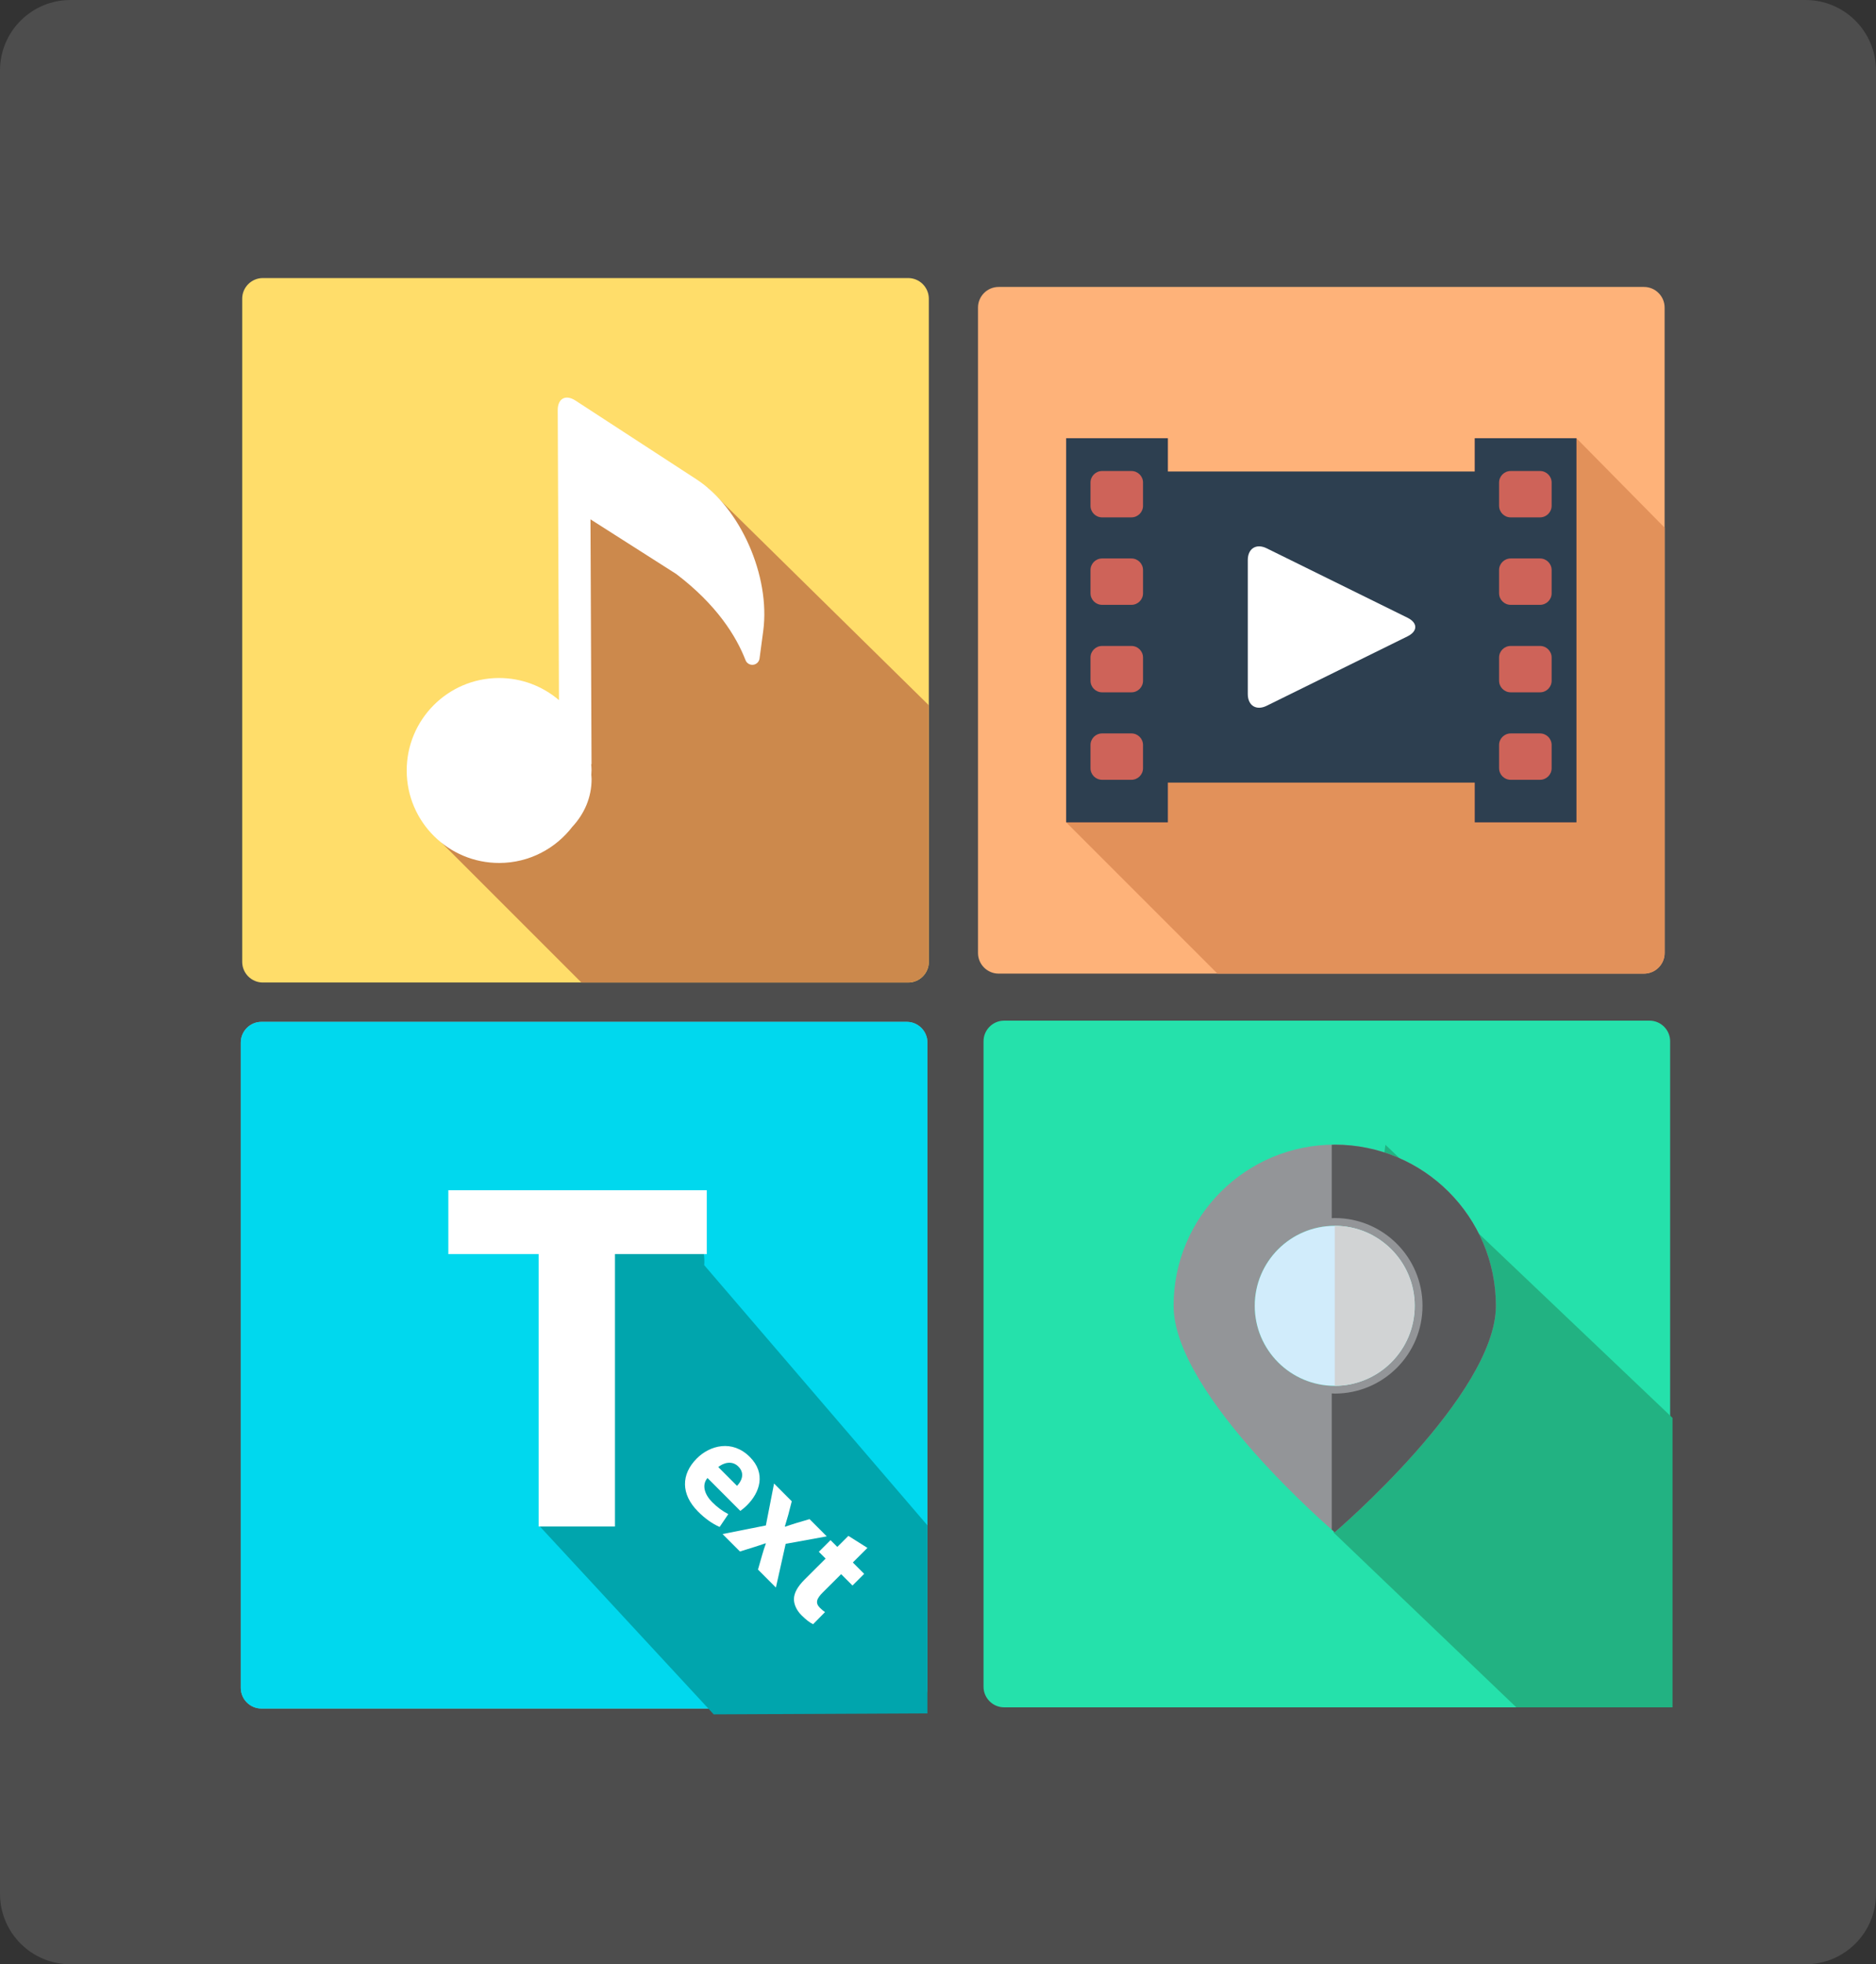 <?xml version="1.0" encoding="utf-8"?>
<!-- Generator: Adobe Illustrator 16.0.0, SVG Export Plug-In . SVG Version: 6.00 Build 0)  -->
<!DOCTYPE svg PUBLIC "-//W3C//DTD SVG 1.1//EN" "http://www.w3.org/Graphics/SVG/1.1/DTD/svg11.dtd">
<svg version="1.1" id="Layer_1" xmlns="http://www.w3.org/2000/svg" xmlns:xlink="http://www.w3.org/1999/xlink" x="0px" y="0px"
	 width="266.997px" height="279.532px" viewBox="0 0 266.997 279.532" enable-background="new 0 0 266.997 279.532"
	 xml:space="preserve">
<rect x="0" y="0" width="266.997" height="279.532" fill="#333333" stroke="none"/>
<path fill="#4D4D4D" d="M266.997,269.504c0,5.538-4.49,10.028-10.028,10.028H10.028C4.49,279.532,0,275.042,0,269.504V10.028
	C0,4.49,4.49,0,10.028,0h246.94c5.538,0,10.028,4.49,10.028,10.028V269.504z"/>
<g>
	<path fill="#FFDD6A" d="M129.26,139.817H37.404c-1.612,0-2.932-1.318-2.932-2.932V42.503c0-1.612,1.319-2.932,2.932-2.932h91.856
		c1.611,0,2.932,1.319,2.932,2.932v94.382C132.191,138.499,130.871,139.817,129.26,139.817z"/>
	<g>
		<defs>
			<path id="SVGID_1_" d="M129.26,139.817H37.404c-1.612,0-2.932-1.318-2.932-2.932V42.503c0-1.612,1.319-2.932,2.932-2.932h91.856
				c1.611,0,2.932,1.319,2.932,2.932v94.382C132.191,138.499,130.871,139.817,129.26,139.817z"/>
		</defs>
		<clipPath id="SVGID_2_">
			<use xlink:href="#SVGID_1_"  overflow="visible"/>
		</clipPath>
		<path clip-path="url(#SVGID_2_)" fill="#CC894C" d="M100.72,69.414l60.526,59.526l-50.662,38.722l-48.767-48.768
			c0,0,3.839-15.472,5.701-15.472s15.814-0.698,15.814-0.698V68.29L100.72,69.414z"/>
	</g>
	<g>
		<path fill="#FFFFFF" d="M99.11,68.205l-17.21-11.204c-1.399-0.908-2.53-0.292-2.524,1.376l0.054,12.597l0.123,28.657
			c-2.312-1.967-5.302-3.155-8.574-3.144c-7.263,0.029-13.125,5.947-13.096,13.219c0.032,7.264,5.944,13.128,13.211,13.1
			c4.229-0.017,7.972-2.039,10.364-5.151c1.716-1.842,2.747-4.205,2.738-6.789c-0.003-0.205-0.026-0.4-0.04-0.6
			c0.012-0.229,0.032-0.451,0.032-0.674c0-0.279-0.023-0.564-0.046-0.84h0.046l-0.149-34.846l12.208,7.78
			c5.773,4.385,8.537,8.86,9.859,12.26c0.166,0.439,0.619,0.713,1.09,0.657c0.469-0.058,0.84-0.423,0.905-0.897l0.525-3.925
			C109.663,81.995,105.38,72.276,99.11,68.205z"/>
	</g>
</g>
<g>
	<path fill="#FEB279" d="M233.98,138.554h-91.855c-1.613,0-2.932-1.319-2.932-2.932V43.767c0-1.612,1.318-2.931,2.932-2.931h91.855
		c1.611,0,2.932,1.319,2.932,2.931v91.855C236.912,137.234,235.592,138.554,233.98,138.554z"/>
	<g>
		<defs>
			<path id="SVGID_3_" d="M233.98,138.554h-91.855c-1.613,0-2.932-1.319-2.932-2.932V43.767c0-1.612,1.318-2.931,2.932-2.931h91.855
				c1.611,0,2.932,1.319,2.932,2.931v91.855C236.912,137.234,235.592,138.554,233.98,138.554z"/>
		</defs>
		<clipPath id="SVGID_4_">
			<use xlink:href="#SVGID_3_"  overflow="visible"/>
		</clipPath>
		<polygon clip-path="url(#SVGID_4_)" fill-rule="evenodd" clip-rule="evenodd" fill="#E2915A" points="151.742,117.024 
			199.141,164.421 264.42,164.421 264.42,102.981 224.361,62.364 		"/>
	</g>
	<g>
		<rect x="151.742" y="62.366" fill-rule="evenodd" clip-rule="evenodd" fill="#CE6359" width="14.465" height="54.659"/>
		<rect x="209.896" y="62.366" fill-rule="evenodd" clip-rule="evenodd" fill="#CE6359" width="14.465" height="54.659"/>
		<path fill-rule="evenodd" clip-rule="evenodd" fill="#2D3F50" d="M166.209,117.024v-5.654h43.684v5.654h14.469v-54.66h-14.469
			v4.735h-43.684v-4.735h-14.467v54.66H166.209L166.209,117.024z M220.832,84.425c0,0.908-0.74,1.649-1.65,1.649
			c-1.391,0-2.785,0-4.176,0c-0.912,0-1.652-0.739-1.652-1.649c0,0,0,0-0.002,0c0-1.1,0-2.2,0-3.301c0-0.907,0.744-1.649,1.65-1.649
			c1.393,0.001,2.787,0,4.18,0c0.912,0,1.65,0.739,1.65,1.649l0,0C220.832,82.225,220.832,83.325,220.832,84.425L220.832,84.425z
			 M220.832,96.872c0,0.91-0.74,1.651-1.65,1.651c-1.391,0-2.785,0-4.176,0c-0.912,0-1.652-0.739-1.652-1.651c0,0,0,0-0.002,0
			c0-1.099,0-2.199,0-3.298c0-0.908,0.744-1.649,1.65-1.649c1.393,0,2.787,0,4.18,0c0.912,0,1.65,0.739,1.65,1.649l0,0
			C220.832,94.673,220.832,95.773,220.832,96.872L220.832,96.872z M220.832,71.976c0,0.907-0.74,1.649-1.65,1.649l-4.18,0.002
			c-0.908-0.002-1.648-0.74-1.648-1.651h-0.002v-3.3c0-0.909,0.744-1.648,1.65-1.648c1.393,0,2.787,0,4.18,0
			c0.91,0,1.65,0.738,1.65,1.648l0,0V71.976L220.832,71.976z M220.832,109.323c0,0.908-0.74,1.647-1.65,1.647l-4.18,0.003
			c-0.908-0.003-1.648-0.74-1.648-1.65h-0.002v-3.299c0-0.909,0.744-1.651,1.65-1.651c1.393,0.003,2.787,0,4.18,0
			c0.91,0,1.65,0.738,1.65,1.651l0,0V109.323L220.832,109.323z M162.68,84.425c0,0.908-0.742,1.649-1.648,1.649
			c-1.395,0-2.789,0-4.178,0c-0.914,0-1.65-0.739-1.65-1.649h-0.002c0-1.1,0-2.2,0-3.301c0-0.907,0.742-1.649,1.65-1.649
			c1.391,0.001,2.783,0,4.178,0c0.91,0,1.648,0.739,1.648,1.649c0.002,0,0.002,0,0.002,0C162.68,82.225,162.68,83.325,162.68,84.425
			L162.68,84.425z M162.68,96.872c0,0.91-0.742,1.651-1.648,1.651c-1.395,0-2.789,0-4.178,0c-0.914,0-1.65-0.739-1.65-1.651h-0.002
			c0-1.099,0-2.199,0-3.298c0-0.908,0.742-1.649,1.65-1.649c1.391,0,2.783,0,4.178,0c0.91,0,1.648,0.739,1.648,1.649
			c0.002,0,0.002,0,0.002,0C162.68,94.673,162.68,95.773,162.68,96.872L162.68,96.872z M162.678,109.323
			c0,0.906-0.74,1.647-1.648,1.647h-4.178c-0.912,0-1.65-0.737-1.65-1.647l0,0v-3.301c0-0.907,0.74-1.649,1.65-1.649
			c1.391,0.003,2.783,0,4.178,0c0.91,0,1.648,0.738,1.648,1.649l0,0V109.323L162.678,109.323z M162.678,71.976
			c0,0.907-0.74,1.649-1.648,1.649l-4.178,0.002c-0.912-0.002-1.65-0.74-1.65-1.651l0,0v-3.3c0-0.909,0.74-1.648,1.65-1.648
			c1.391,0,2.783,0,4.178,0c0.91,0,1.648,0.738,1.648,1.648l0,0V71.976z"/>
		<g>
			<path fill-rule="evenodd" clip-rule="evenodd" fill="#FFFFFF" d="M177.588,79.703c0-1.65,1.211-2.403,2.69-1.674l20.039,9.878
				c1.479,0.729,1.479,1.923,0,2.653l-20.039,9.878c-1.479,0.73-2.69-0.023-2.69-1.673V79.703z"/>
		</g>
	</g>
</g>
<path fill="#6FBEC5" d="M129.058,243.137H37.203c-1.612,0-2.932-1.318-2.932-2.932v-91.854c0-1.611,1.319-2.932,2.932-2.932h91.855
	c1.612,0,2.932,1.32,2.932,2.932v91.854C131.99,241.818,130.67,243.137,129.058,243.137z"/>
<path fill="#00D8EE" d="M129.058,243.137H37.203c-1.612,0-2.932-1.318-2.932-2.932v-91.854c0-1.611,1.319-2.932,2.932-2.932h91.855
	c1.612,0,2.932,1.32,2.932,2.932v91.854C131.99,241.818,130.67,243.137,129.058,243.137z"/>
<g>
	<circle fill="#549196" cx="83.13" cy="194.277" r="1.555"/>
</g>
<path fill-rule="evenodd" clip-rule="evenodd" fill="#00A5AD" d="M76.818,217.207l24.761,26.762l30.411-0.146v-26.756
	l-31.765-37.027c0,0,1.092-9.145-11.203-4.465C76.727,180.255,76.727,180.255,76.818,217.207z"/>
<g>
	<path fill="#FFFFFF" d="M76.66,178.467H63.809v-9.088h36.778v9.088H87.522v38.766H76.66V178.467z"/>
</g>
<g>
	<path fill="#FFFFFF" d="M100.691,210.331c-0.862,1.009-0.389,2.375,0.664,3.431c0.771,0.772,1.498,1.293,2.299,1.71l-1.233,1.824
		c-1.039-0.446-2.092-1.204-3.071-2.186c-2.461-2.468-2.443-5.304-0.169-7.571c1.843-1.84,5.021-2.727,7.542-0.199
		c2.343,2.348,1.405,5.063-0.394,6.857c-0.387,0.387-0.773,0.684-0.966,0.816L100.691,210.331z M104.892,211.449
		c0.55-0.549,1.234-1.705,0.196-2.746c-0.949-0.951-2.196-0.479-2.865,0.07L104.892,211.449z"/>
	<path fill="#FFFFFF" d="M112.685,213.643l-0.492,1.914c-0.165,0.58-0.343,1.143-0.493,1.678l0.03,0.029
		c0.58-0.192,1.129-0.385,1.679-0.547l1.812-0.533l2.447,2.453l-5.851,1.062l-1.388,6.219l-2.551-2.557l0.582-2.033
		c0.149-0.564,0.343-1.113,0.536-1.662l-0.044-0.045c-0.564,0.207-1.114,0.369-1.648,0.547l-1.99,0.622l-2.477-2.482l6.163-1.226
		l1.165-5.967L112.685,213.643z"/>
	<path fill="#FFFFFF" d="M123.457,220.277l-2.081,2.076l1.617,1.62l-1.665,1.661l-1.617-1.62l-2.631,2.625
		c-0.876,0.874-1.07,1.483-0.388,2.167c0.282,0.283,0.534,0.477,0.727,0.609l-1.695,1.721c-0.416-0.179-1.023-0.64-1.661-1.279
		c-0.727-0.728-1.082-1.589-1.066-2.316c0.016-0.847,0.506-1.752,1.533-2.775l2.973-2.966l-0.964-0.966l1.665-1.661l0.964,0.966
		l1.575-1.571L123.457,220.277z"/>
</g>
<path fill="#25E1AB" d="M234.766,242.966H142.91c-1.613,0-2.932-1.32-2.932-2.932v-91.855c0-1.613,1.318-2.932,2.932-2.932h91.855
	c1.611,0,2.932,1.318,2.932,2.932v91.855C237.697,241.646,236.377,242.966,234.766,242.966z"/>
<polyline fill="#22B282" points="215.801,242.964 189.793,218.085 197.178,162.915 238.039,201.778 238.039,242.964 "/>
<path fill="none" d="M234.766,242.966H142.91c-1.613,0-2.932-1.32-2.932-2.932v-91.855c0-1.613,1.318-2.932,2.932-2.932h91.855
	c1.611,0,2.932,1.318,2.932,2.932v91.855C237.697,241.646,236.377,242.966,234.766,242.966z"/>
<g>
	<g>
		<g>
			<path fill="#939598" d="M189.963,162.892c-12.67,0-22.936,10.266-22.936,22.936c0,12.672,22.936,32.223,22.936,32.223
				s22.934-19.551,22.934-32.223C212.896,173.157,202.631,162.892,189.963,162.892z M189.963,197.212
				c-6.287,0-11.387-5.098-11.387-11.385c0-6.286,5.1-11.383,11.387-11.383c6.289,0,11.383,5.097,11.383,11.383
				C201.346,192.114,196.252,197.212,189.963,197.212z"/>
			<path fill="#58595B" d="M189.963,162.892c-0.145,0-0.285,0.02-0.428,0.021v10.446c0.143-0.005,0.283-0.022,0.428-0.022
				c6.902,0,12.492,5.594,12.492,12.49c0,6.9-5.59,12.493-12.492,12.493c-0.145,0-0.285-0.017-0.428-0.022v19.379
				c0.266,0.236,0.428,0.373,0.428,0.373s22.934-19.551,22.934-32.223C212.896,173.157,202.631,162.892,189.963,162.892z"/>
			<circle fill="#D1ECFB" cx="189.963" cy="185.828" r="11.384"/>
			<path fill="#D1D3D4" d="M189.963,174.444c6.289,0,11.383,5.097,11.383,11.383c0,6.287-5.094,11.385-11.383,11.385"/>
		</g>
	</g>
</g>
<g>
</g>
<g>
</g>
<g>
</g>
<g>
</g>
<g>
</g>
<g>
</g>
<g>
</g>
<g>
</g>
<g>
</g>
<g>
</g>
<g>
</g>
<g>
</g>
<g>
</g>
<g>
</g>
<g>
</g>
</svg>
